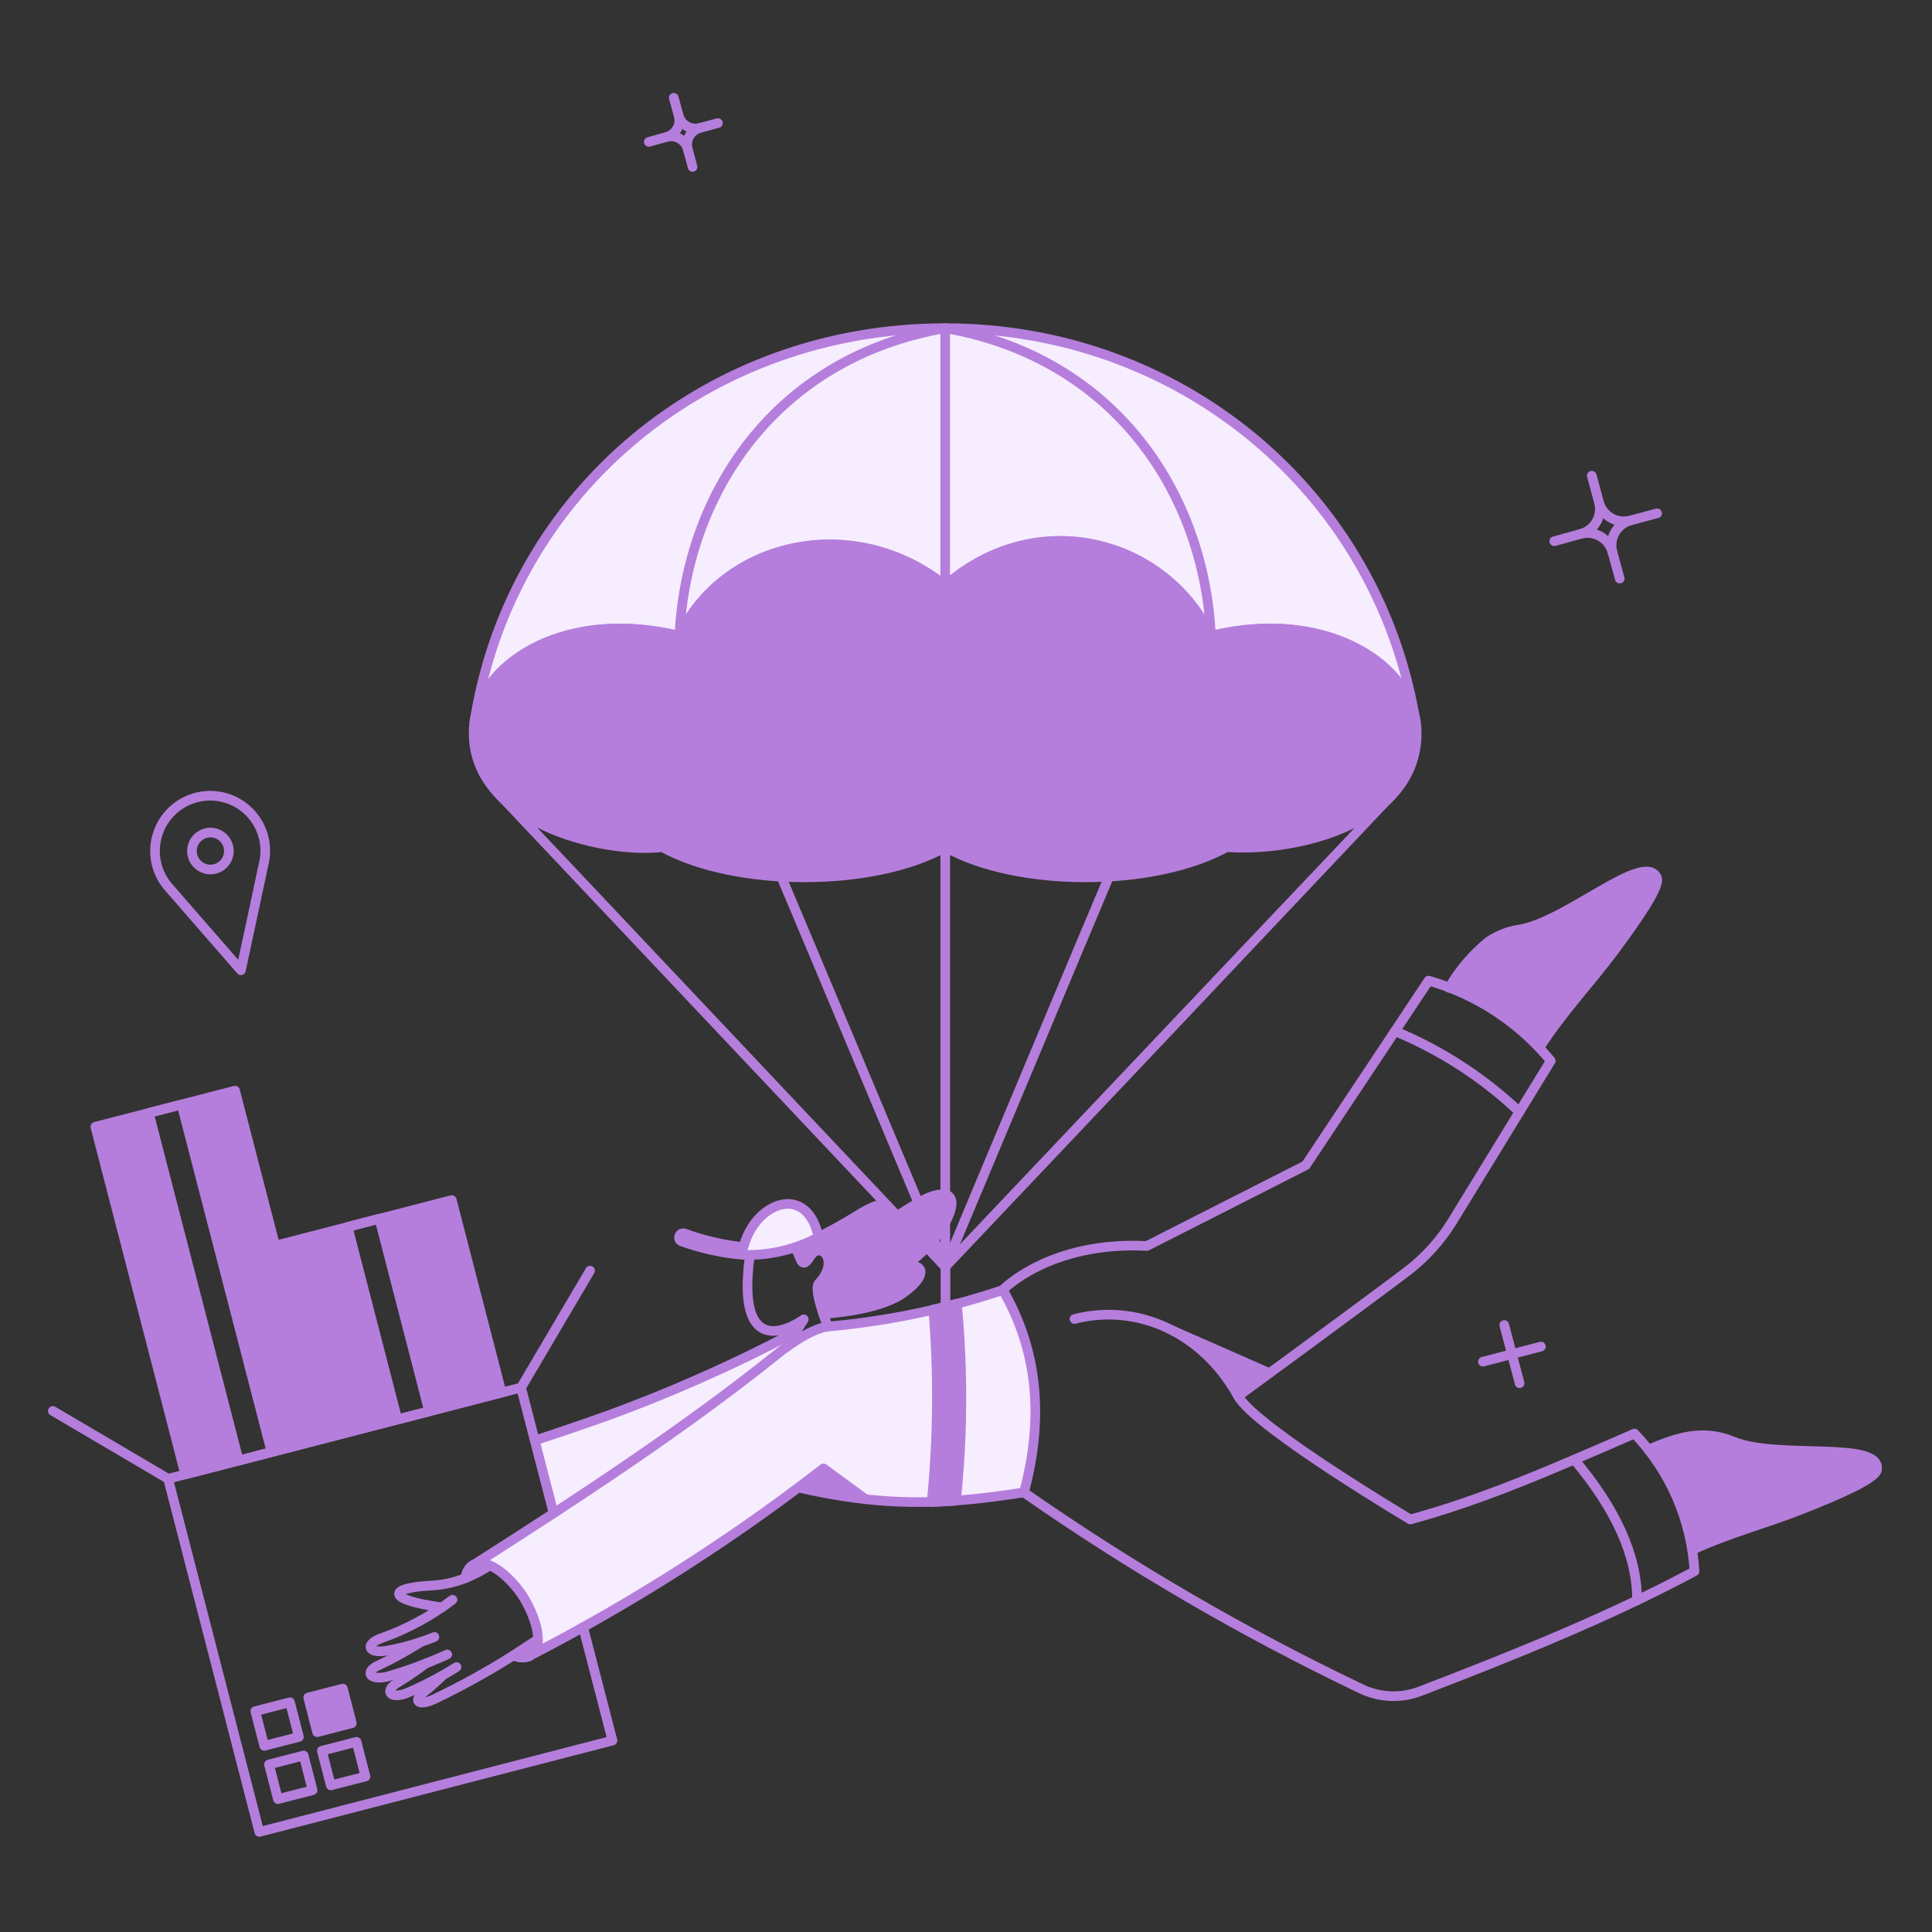 <svg width="154" height="154" viewBox="0 0 154 154" fill="none" xmlns="http://www.w3.org/2000/svg">
<rect x="0" y="0" width="154" height="154" fill="#333333" stroke="none"/>
<path d="M59.259 99.409C57.655 99.238 56.078 98.872 54.563 98.319C54.481 98.294 54.394 98.301 54.318 98.339C54.241 98.377 54.183 98.443 54.154 98.523C54.125 98.603 54.127 98.691 54.16 98.769C54.194 98.847 54.255 98.909 54.333 98.944C55.912 99.515 57.558 99.877 59.231 100.019C61.329 100.096 63.41 99.603 65.25 98.595C64.319 94.262 60.205 95.788 59.259 99.409Z" fill="#F6EDFF"/>
<path d="M79.95 102.797C75.498 104.292 70.886 105.264 66.209 105.692C65.127 105.876 64.106 106.318 63.231 106.981C63.23 106.761 63.184 106.544 63.095 106.343C56.549 109.787 49.702 112.626 42.64 114.823L44.132 120.602C42.048 121.963 39.956 123.311 37.856 124.647C40.36 123.846 44.346 130.528 42.358 131.901C50.549 127.657 58.337 122.675 65.624 117.018L69.012 119.505C73.218 119.915 77.461 119.729 81.615 118.953C83.246 112.903 82.668 107.523 79.95 102.797Z" fill="#F6EDFF"/>
<path d="M112.734 56.919C109.541 39.142 94.06 26.157 75.341 26.157C56.471 26.157 40.904 39.135 37.886 57.133C38.801 52.752 45.113 48.502 54.156 50.686C57.746 43.109 68.122 40.876 75.347 46.684C82.719 40.236 92.921 43.113 96.511 50.686C105.903 48.417 111.84 53.101 112.734 56.919Z" fill="#F6EDFF"/>
<path fill-rule="evenodd" clip-rule="evenodd" d="M34.207 112.495L39.979 110.998L36.01 95.658L30.239 97.148L34.207 112.495ZM32.961 112.818L31.677 113.15L27.709 97.802L21.935 99.293L25.905 114.647L32.961 112.818H32.961Z" fill="#B57EDC"/>
<path fill-rule="evenodd" clip-rule="evenodd" d="M14.767 117.526L25.905 114.648L18.736 86.935L13.177 88.372L14.476 88.04L21.645 115.738L19.027 116.422L11.86 88.712L7.599 89.814L14.767 117.526Z" fill="#B57EDC"/>
<path d="M65.642 117.046L63.636 118.577C65.41 118.993 67.206 119.308 69.016 119.522L65.642 117.046Z" fill="#B57EDC"/>
<path d="M62.821 105.822C62.958 106.053 63.069 106.296 63.156 106.549L64.043 105.153C63.664 105.424 63.254 105.649 62.821 105.822Z" fill="#B57EDC"/>
<path d="M73.421 95.744C72.225 96.432 71.069 97.189 69.961 98.011C71.254 96.165 71.036 95.322 68.754 96.634C67.035 97.727 65.225 98.67 63.345 99.454C63.545 99.757 63.706 100.085 63.825 100.428C63.984 100.777 64.203 100.777 64.581 100.152C65.38 98.843 67.009 100.458 65.264 102.304C65.104 102.493 65.192 103.529 65.599 104.747C67.282 104.616 70.368 104.238 72.01 103.063C74.163 101.507 73.348 100.708 72.505 101.027C71.909 101.257 70.964 101.653 70.905 101.682C72.307 100.822 74.084 99.594 74.933 98.177C76.998 94.888 75.239 94.757 73.421 95.744Z" fill="#B57EDC"/>
<path d="M132.075 69.981C131.13 67.757 124.936 73.441 121.17 74.081C120.275 74.207 119.419 74.535 118.669 75.041C117.395 76.073 116.321 77.33 115.499 78.749C118.231 79.77 120.697 81.395 122.712 83.503C124.442 80.785 126.739 78.356 128.629 75.826C130.665 73.09 132.336 70.607 132.075 69.981Z" fill="#B57EDC"/>
<path d="M93.472 106.055C95.71 107.219 97.534 109.047 98.691 111.289C99.61 110.663 100.465 110.064 101.265 109.486L93.472 106.055Z" fill="#B57EDC"/>
<path d="M138.182 114.91C137.355 114.541 136.455 114.366 135.55 114.401C134.101 114.512 132.688 114.907 131.392 115.564C133.212 117.888 134.418 120.633 134.896 123.546C137.727 122.223 140.755 121.438 143.59 120.318C146.746 119.082 149.494 117.846 149.611 117.163C149.988 114.793 141.715 116.363 138.182 114.91Z" fill="#B57EDC"/>
<path d="M42.86 130.685C42.248 131.092 41.581 131.526 40.926 131.95C41.158 132.084 41.425 132.148 41.693 132.133C41.961 132.118 42.219 132.025 42.435 131.865C42.724 131.542 42.877 131.119 42.86 130.685Z" fill="#B57EDC"/>
<path d="M39.033 124.781C38.431 125.183 37.788 125.519 37.114 125.784C37.246 124.665 38.045 124.374 39.033 124.781Z" fill="#B57EDC"/>
<path d="M28.042 137.359L25.28 138.071L24.567 135.308L27.329 134.597L28.042 137.359Z" fill="#B57EDC"/>
<path d="M76.271 103.917C75.948 104.007 76.42 103.883 74.398 104.353C74.819 109.469 74.774 114.613 74.267 119.722C74.906 119.707 75.546 119.664 76.201 119.62C76.755 114.401 76.778 109.14 76.271 103.917Z" fill="#B57EDC"/>
<path d="M37.755 58.421C37.755 53.157 44.763 48.418 54.156 50.686C57.746 43.109 68.122 40.876 75.347 46.684C82.719 40.236 92.921 43.113 96.511 50.686C105.903 48.418 112.926 53.157 112.926 58.421C112.926 65.589 103.417 67.945 97.773 67.523C91.986 70.722 81.096 70.751 75.353 67.523C69.613 70.751 58.574 70.722 52.787 67.523C48.093 68.091 37.755 65.589 37.755 58.421Z" fill="#B57EDC"/>
<path d="M39.907 63.438L75.347 100.98C75.347 100.98 111.051 63.294 111.065 63.264" stroke="#B57EDC" stroke-width="0.769" stroke-linecap="round" stroke-linejoin="round"/>
<path d="M75.364 101.024V104.077" stroke="#B57EDC" stroke-width="0.769" stroke-linecap="round"/>
<path d="M75.347 46.685V100.98" stroke="#B57EDC" stroke-width="0.769" stroke-linecap="round" stroke-linejoin="round"/>
<path d="M96.509 50.687C96.189 51.222 75.346 100.98 75.346 100.98C75.346 100.98 54.475 51.224 54.156 50.687" stroke="#B57EDC" stroke-width="0.769" stroke-linecap="round" stroke-linejoin="round"/>
<path d="M42.626 114.822C44.633 114.168 46.63 113.484 48.616 112.772C53.579 110.951 58.416 108.803 63.095 106.343" stroke="#B57EDC" stroke-width="0.769" stroke-linecap="round" stroke-linejoin="round"/>
<path d="M62.843 105.834C63.275 105.656 63.685 105.432 64.068 105.165L63.183 106.58" stroke="#B57EDC" stroke-width="0.769" stroke-linecap="round" stroke-linejoin="round"/>
<path d="M63.261 106.979C63.2 106.573 63.058 106.182 62.843 105.831C61.404 106.401 59.215 106.468 59.638 101.298C59.66 100.882 59.714 100.469 59.797 100.062" stroke="#B57EDC" stroke-width="0.769" stroke-linecap="round" stroke-linejoin="round"/>
<path d="M65.25 98.61C67.514 97.442 67.839 97.168 68.754 96.633C71.036 95.324 71.254 96.168 69.961 98.01C71.068 97.186 72.224 96.429 73.421 95.743C75.237 94.748 76.981 94.874 74.933 98.17C73.859 99.615 72.485 100.81 70.906 101.675C71.435 101.448 71.968 101.23 72.505 101.02C73.347 100.697 74.163 101.5 72.011 103.056C70.376 104.228 67.315 104.608 65.623 104.74" stroke="#B57EDC" stroke-width="0.769" stroke-linecap="round" stroke-linejoin="round"/>
<path d="M59.26 99.41C57.655 99.239 56.078 98.873 54.563 98.319C54.502 98.3 54.437 98.299 54.375 98.315C54.314 98.331 54.258 98.364 54.214 98.41C54.171 98.457 54.141 98.515 54.129 98.577C54.117 98.64 54.122 98.704 54.145 98.764C54.177 98.844 54.238 98.908 54.316 98.944C55.894 99.516 57.541 99.877 59.214 100.02C61.315 100.099 63.399 99.612 65.247 98.61C64.319 94.262 60.205 95.803 59.26 99.41Z" stroke="#B57EDC" stroke-width="0.769" stroke-linecap="round" stroke-linejoin="round"/>
<path d="M98.691 111.289C98.691 111.289 108.334 104.232 112.085 101.401C113.565 100.284 114.823 98.898 115.792 97.316L123.61 84.558C121.088 81.489 117.692 79.26 113.873 78.167L104.086 92.881L91.418 99.317C83.683 98.91 79.939 102.812 79.939 102.812" stroke="#B57EDC" stroke-width="0.769" stroke-linecap="round" stroke-linejoin="round"/>
<path d="M115.504 78.742C116.324 77.326 117.397 76.071 118.669 75.041C119.419 74.535 120.274 74.207 121.17 74.081C124.935 73.436 131.136 67.754 132.075 69.982C132.339 70.606 130.667 73.095 128.632 75.826C126.741 78.361 124.438 80.791 122.707 83.514" stroke="#B57EDC" stroke-width="0.769" stroke-linecap="round" stroke-linejoin="round"/>
<path d="M93.486 106.069L101.193 109.454" stroke="#B57EDC" stroke-width="0.769" stroke-linecap="round" stroke-linejoin="round"/>
<path d="M81.621 118.965C90.145 124.912 99.141 130.149 108.52 134.625C109.241 134.968 110.022 135.163 110.819 135.197C111.616 135.232 112.412 135.107 113.159 134.828C120.506 131.997 128.12 128.969 135.07 125.247C134.821 121.138 133.126 117.25 130.287 114.269C123.671 117.148 118.32 119.503 112.417 121.117C112.417 121.117 100.069 113.777 98.691 111.288C95.794 106.054 90.475 103.883 85.649 105.138" stroke="#B57EDC" stroke-width="0.769" stroke-linecap="round" stroke-linejoin="round"/>
<path d="M134.896 123.546C137.727 122.223 140.755 121.438 143.59 120.318C146.746 119.082 149.494 117.846 149.611 117.163C149.988 114.79 141.715 116.363 138.182 114.91C135.799 113.922 133.782 114.508 131.392 115.564" stroke="#B57EDC" stroke-width="0.769" stroke-linecap="round" stroke-linejoin="round"/>
<path d="M125.489 116.349C128.717 120.187 130.505 123.938 130.491 127.573" stroke="#B57EDC" stroke-width="0.769" stroke-linecap="round" stroke-linejoin="round"/>
<path d="M111.196 82.196C114.865 83.717 118.226 85.896 121.112 88.625" stroke="#B57EDC" stroke-width="0.769" stroke-linecap="round" stroke-linejoin="round"/>
<path d="M36.068 127.516C34.323 128.843 32.38 129.888 30.31 130.613C29.103 131.078 29.321 131.813 30.776 131.587C32.095 131.354 33.387 130.984 34.629 130.482" stroke="#B57EDC" stroke-width="0.769" stroke-linecap="round" stroke-linejoin="round"/>
<path d="M33.538 130.889C32.472 131.568 31.365 132.18 30.223 132.721C29.033 133.221 29.423 133.971 30.835 133.651C32.48 133.178 34.089 132.585 35.648 131.877" stroke="#B57EDC" stroke-width="0.769" stroke-linecap="round" stroke-linejoin="round"/>
<path d="M33.931 132.604C33 133.302 32.083 133.896 31.706 134.117C30.597 134.764 31.079 135.477 32.419 134.959C33.796 134.376 35.124 133.681 36.388 132.88" stroke="#B57EDC" stroke-width="0.769" stroke-linecap="round" stroke-linejoin="round"/>
<path d="M42.86 130.686C42.883 130.948 42.834 131.212 42.717 131.448C42.6 131.684 42.421 131.884 42.199 132.026C41.994 132.105 41.774 132.139 41.554 132.126C41.334 132.113 41.12 132.053 40.926 131.949C41.579 131.529 42.86 130.686 42.86 130.686Z" stroke="#B57EDC" stroke-width="0.769" stroke-linecap="round" stroke-linejoin="round"/>
<path d="M35.24 133.593C34.803 134.026 34.344 134.433 33.862 134.814C32.86 135.572 33.307 136.032 34.589 135.454C36.768 134.41 38.885 133.24 40.928 131.95" stroke="#B57EDC" stroke-width="0.769" stroke-linecap="round" stroke-linejoin="round"/>
<path d="M39.033 124.781C38.822 124.668 38.587 124.606 38.347 124.603C38.107 124.599 37.87 124.653 37.656 124.761C37.495 124.88 37.363 125.034 37.269 125.211C37.176 125.388 37.123 125.584 37.114 125.784C37.788 125.519 38.43 125.182 39.033 124.781Z" stroke="#B57EDC" stroke-width="0.769" stroke-linecap="round" stroke-linejoin="round"/>
<path d="M35.24 128.125C30.789 127.53 30.805 126.556 34.455 126.38C35.368 126.328 36.266 126.126 37.115 125.784" stroke="#B57EDC" stroke-width="0.769" stroke-linecap="round" stroke-linejoin="round"/>
<path d="M46.479 129.697L48.82 138.74L20.67 146.025L13.4 117.875L41.535 110.605L44.124 120.609" stroke="#B57EDC" stroke-width="0.769" stroke-linecap="round" stroke-linejoin="round"/>
<path d="M13.4 117.875L4.211 112.467" stroke="#B57EDC" stroke-width="0.769" stroke-linecap="round" stroke-linejoin="round"/>
<path d="M41.535 110.605L47.031 101.285" stroke="#B57EDC" stroke-width="0.769" stroke-linecap="round" stroke-linejoin="round"/>
<path d="M25.905 114.648L14.767 117.526L7.599 89.814L18.736 86.935L25.905 114.648Z" stroke="#B57EDC" stroke-width="0.769" stroke-linecap="round" stroke-linejoin="round"/>
<path d="M21.645 115.739L19.027 116.422L11.859 88.709L14.476 88.04L21.645 115.739Z" stroke="#B57EDC" stroke-width="0.769" stroke-linecap="round" stroke-linejoin="round"/>
<path d="M39.979 110.998L25.905 114.647L21.935 99.293L36.01 95.658L39.979 110.998Z" stroke="#B57EDC" stroke-width="0.769" stroke-linecap="round" stroke-linejoin="round"/>
<path d="M34.207 112.496L31.677 113.15L27.707 97.796L30.237 97.142L34.207 112.496Z" stroke="#B57EDC" stroke-width="0.769" stroke-linecap="round" stroke-linejoin="round"/>
<path d="M24.916 142.695L22.153 143.408L21.441 140.645L24.204 139.933L24.916 142.695Z" stroke="#B57EDC" stroke-width="0.769" stroke-linecap="round" stroke-linejoin="round"/>
<path d="M29.132 141.605L26.37 142.317L25.658 139.554L28.42 138.842L29.132 141.605Z" stroke="#B57EDC" stroke-width="0.769" stroke-linecap="round" stroke-linejoin="round"/>
<path d="M23.826 138.449L21.063 139.162L20.35 136.399L23.113 135.687L23.826 138.449Z" stroke="#B57EDC" stroke-width="0.769" stroke-linecap="round" stroke-linejoin="round"/>
<path d="M28.042 137.359L25.28 138.071L24.567 135.308L27.329 134.597L28.042 137.359Z" stroke="#B57EDC" stroke-width="0.769" stroke-linecap="round" stroke-linejoin="round"/>
<path d="M68.994 119.503L65.642 117.046L63.636 118.573" stroke="#B57EDC" stroke-width="0.769" stroke-linecap="round" stroke-linejoin="round"/>
<path d="M79.936 102.826C75.483 104.321 70.872 105.292 66.195 105.72C64.886 105.793 63.057 107.043 61.833 108.032C54.529 113.884 46.067 119.431 37.844 124.675C39.149 124.238 40.856 125.996 41.616 127.141C42.524 128.509 43.519 131.111 42.36 131.915C49.808 128.062 56.924 123.599 63.636 118.573C70.224 120.07 74.832 120.027 81.621 118.955C83.252 112.9 82.665 107.544 79.936 102.826Z" stroke="#B57EDC" stroke-width="0.769" stroke-linecap="round" stroke-linejoin="round"/>
<path d="M74.395 104.382C74.816 109.489 74.772 114.623 74.264 119.722C74.904 119.707 75.544 119.664 76.198 119.62C76.753 114.401 76.778 109.14 76.271 103.917C75.65 104.086 75.024 104.242 74.395 104.382Z" stroke="#B57EDC" stroke-width="0.769" stroke-linecap="round" stroke-linejoin="round"/>
<path d="M37.886 57.133C40.904 39.135 56.471 26.157 75.341 26.157C94.06 26.157 109.541 39.142 112.734 56.919C111.84 53.101 105.903 48.417 96.511 50.686C92.921 43.113 82.719 40.236 75.347 46.684C68.122 40.876 57.746 43.109 54.156 50.686C45.113 48.502 38.801 52.752 37.886 57.133ZM37.886 57.133C37.851 57.301 37.824 57.472 37.804 57.643C37.831 57.472 37.858 57.302 37.886 57.133Z" stroke="#B57EDC" stroke-width="0.769" stroke-linecap="round" stroke-linejoin="round"/>
<path d="M96.525 50.686C96.002 39.475 88.979 28.541 75.341 26.157C61.702 28.541 54.677 39.474 54.156 50.686" stroke="#B57EDC" stroke-width="0.769" stroke-linecap="round" stroke-linejoin="round"/>
<path d="M75.341 26.157V46.687" stroke="#B57EDC" stroke-width="0.769" stroke-linecap="round" stroke-linejoin="round"/>
<path d="M37.755 58.421C37.755 53.157 44.763 48.418 54.156 50.686C57.746 43.109 68.122 40.876 75.347 46.684C82.719 40.236 92.921 43.113 96.511 50.686C105.903 48.418 112.926 53.157 112.926 58.421C112.926 65.589 103.417 67.945 97.773 67.523C91.986 70.722 81.096 70.751 75.353 67.523C69.613 70.751 58.574 70.722 52.787 67.523C48.093 68.091 37.755 65.589 37.755 58.421Z" stroke="#B57EDC" stroke-width="0.769" stroke-linecap="round" stroke-linejoin="round"/>
<path d="M19.202 77.338C19.202 77.338 20.667 70.532 21.005 68.919C21.289 67.822 21.137 66.657 20.582 65.669C20.027 64.68 19.111 63.945 18.026 63.616C16.941 63.288 15.771 63.391 14.761 63.906C13.751 64.42 12.979 65.305 12.606 66.375C12.357 67.081 12.293 67.839 12.419 68.577C12.545 69.315 12.858 70.008 13.328 70.591L19.202 77.338Z" stroke="#B57EDC" stroke-width="0.769" stroke-linecap="round" stroke-linejoin="round"/>
<path d="M16.38 66.418C16.569 66.365 16.766 66.351 16.96 66.376C17.154 66.401 17.341 66.465 17.511 66.563C17.68 66.661 17.828 66.792 17.946 66.948C18.064 67.105 18.15 67.283 18.198 67.472C18.247 67.662 18.257 67.86 18.228 68.053C18.199 68.247 18.132 68.433 18.03 68.6C17.928 68.767 17.794 68.913 17.636 69.028C17.477 69.143 17.297 69.225 17.107 69.269C16.732 69.357 16.337 69.294 16.008 69.094C15.679 68.894 15.441 68.573 15.346 68.2C15.251 67.826 15.306 67.431 15.499 67.098C15.693 66.764 16.009 66.52 16.38 66.418Z" stroke="#B57EDC" stroke-width="0.769" stroke-linecap="round" stroke-linejoin="round"/>
<path d="M132.09 40.916L129.982 41.483" stroke="#B57EDC" stroke-width="0.769" stroke-linecap="round" stroke-linejoin="round"/>
<path d="M127.451 40.028L126.884 37.92" stroke="#B57EDC" stroke-width="0.769" stroke-linecap="round" stroke-linejoin="round"/>
<path d="M129.109 46.12L128.528 44.013" stroke="#B57EDC" stroke-width="0.769" stroke-linecap="round" stroke-linejoin="round"/>
<path d="M125.997 42.559L123.89 43.14" stroke="#B57EDC" stroke-width="0.769" stroke-linecap="round" stroke-linejoin="round"/>
<path d="M127.451 40.027C127.556 40.422 127.776 40.777 128.084 41.046C128.391 41.315 128.772 41.487 129.177 41.538C129.447 41.572 129.72 41.553 129.982 41.481C129.719 41.551 129.473 41.672 129.258 41.837C129.043 42.002 128.862 42.208 128.727 42.444C128.455 42.919 128.384 43.483 128.527 44.012C128.423 43.617 128.203 43.262 127.895 42.993C127.588 42.724 127.207 42.552 126.802 42.501C126.532 42.467 126.259 42.486 125.997 42.557C126.26 42.488 126.506 42.367 126.721 42.202C126.936 42.037 127.117 41.831 127.252 41.596C127.386 41.36 127.473 41.1 127.508 40.831C127.542 40.562 127.523 40.289 127.451 40.027Z" stroke="#B57EDC" stroke-width="0.769" stroke-linecap="round" stroke-linejoin="round"/>
<path d="M57.224 9.814L55.799 10.193" stroke="#B57EDC" stroke-width="0.769" stroke-linecap="round" stroke-linejoin="round"/>
<path d="M54.097 9.219L53.705 7.794" stroke="#B57EDC" stroke-width="0.769" stroke-linecap="round" stroke-linejoin="round"/>
<path d="M55.203 13.304L54.825 11.894" stroke="#B57EDC" stroke-width="0.769" stroke-linecap="round" stroke-linejoin="round"/>
<path d="M53.123 10.919L51.713 11.312" stroke="#B57EDC" stroke-width="0.769" stroke-linecap="round" stroke-linejoin="round"/>
<path d="M54.097 9.219C54.145 9.395 54.227 9.559 54.338 9.704C54.449 9.848 54.588 9.969 54.746 10.059C54.904 10.15 55.078 10.208 55.259 10.231C55.44 10.254 55.623 10.241 55.799 10.193C55.623 10.24 55.457 10.321 55.313 10.432C55.168 10.543 55.047 10.682 54.956 10.84C54.866 10.998 54.807 11.173 54.785 11.354C54.762 11.534 54.776 11.718 54.825 11.894C54.777 11.718 54.696 11.553 54.584 11.408C54.473 11.264 54.335 11.143 54.176 11.053C54.018 10.962 53.844 10.904 53.663 10.881C53.482 10.858 53.299 10.871 53.123 10.919C53.299 10.873 53.465 10.791 53.609 10.68C53.754 10.569 53.875 10.431 53.965 10.273C54.056 10.114 54.114 9.94 54.137 9.759C54.16 9.578 54.146 9.394 54.097 9.219Z" stroke="#B57EDC" stroke-width="0.769" stroke-linecap="round" stroke-linejoin="round"/>
<path d="M119.905 105.618L121.127 110.256" stroke="#B57EDC" stroke-width="0.769" stroke-linecap="round" stroke-linejoin="round"/>
<path d="M122.828 107.334L118.204 108.54" stroke="#B57EDC" stroke-width="0.769" stroke-linecap="round" stroke-linejoin="round"/>
<path d="M63.359 99.453C63.527 99.716 63.665 99.997 63.773 100.29C63.937 100.74 64.145 100.868 64.581 100.151C65.377 98.841 67.009 100.457 65.264 102.303C64.871 102.767 65.723 105.1 65.991 105.72" stroke="#B57EDC" stroke-width="0.769" stroke-linecap="round" stroke-linejoin="round"/>
</svg>
